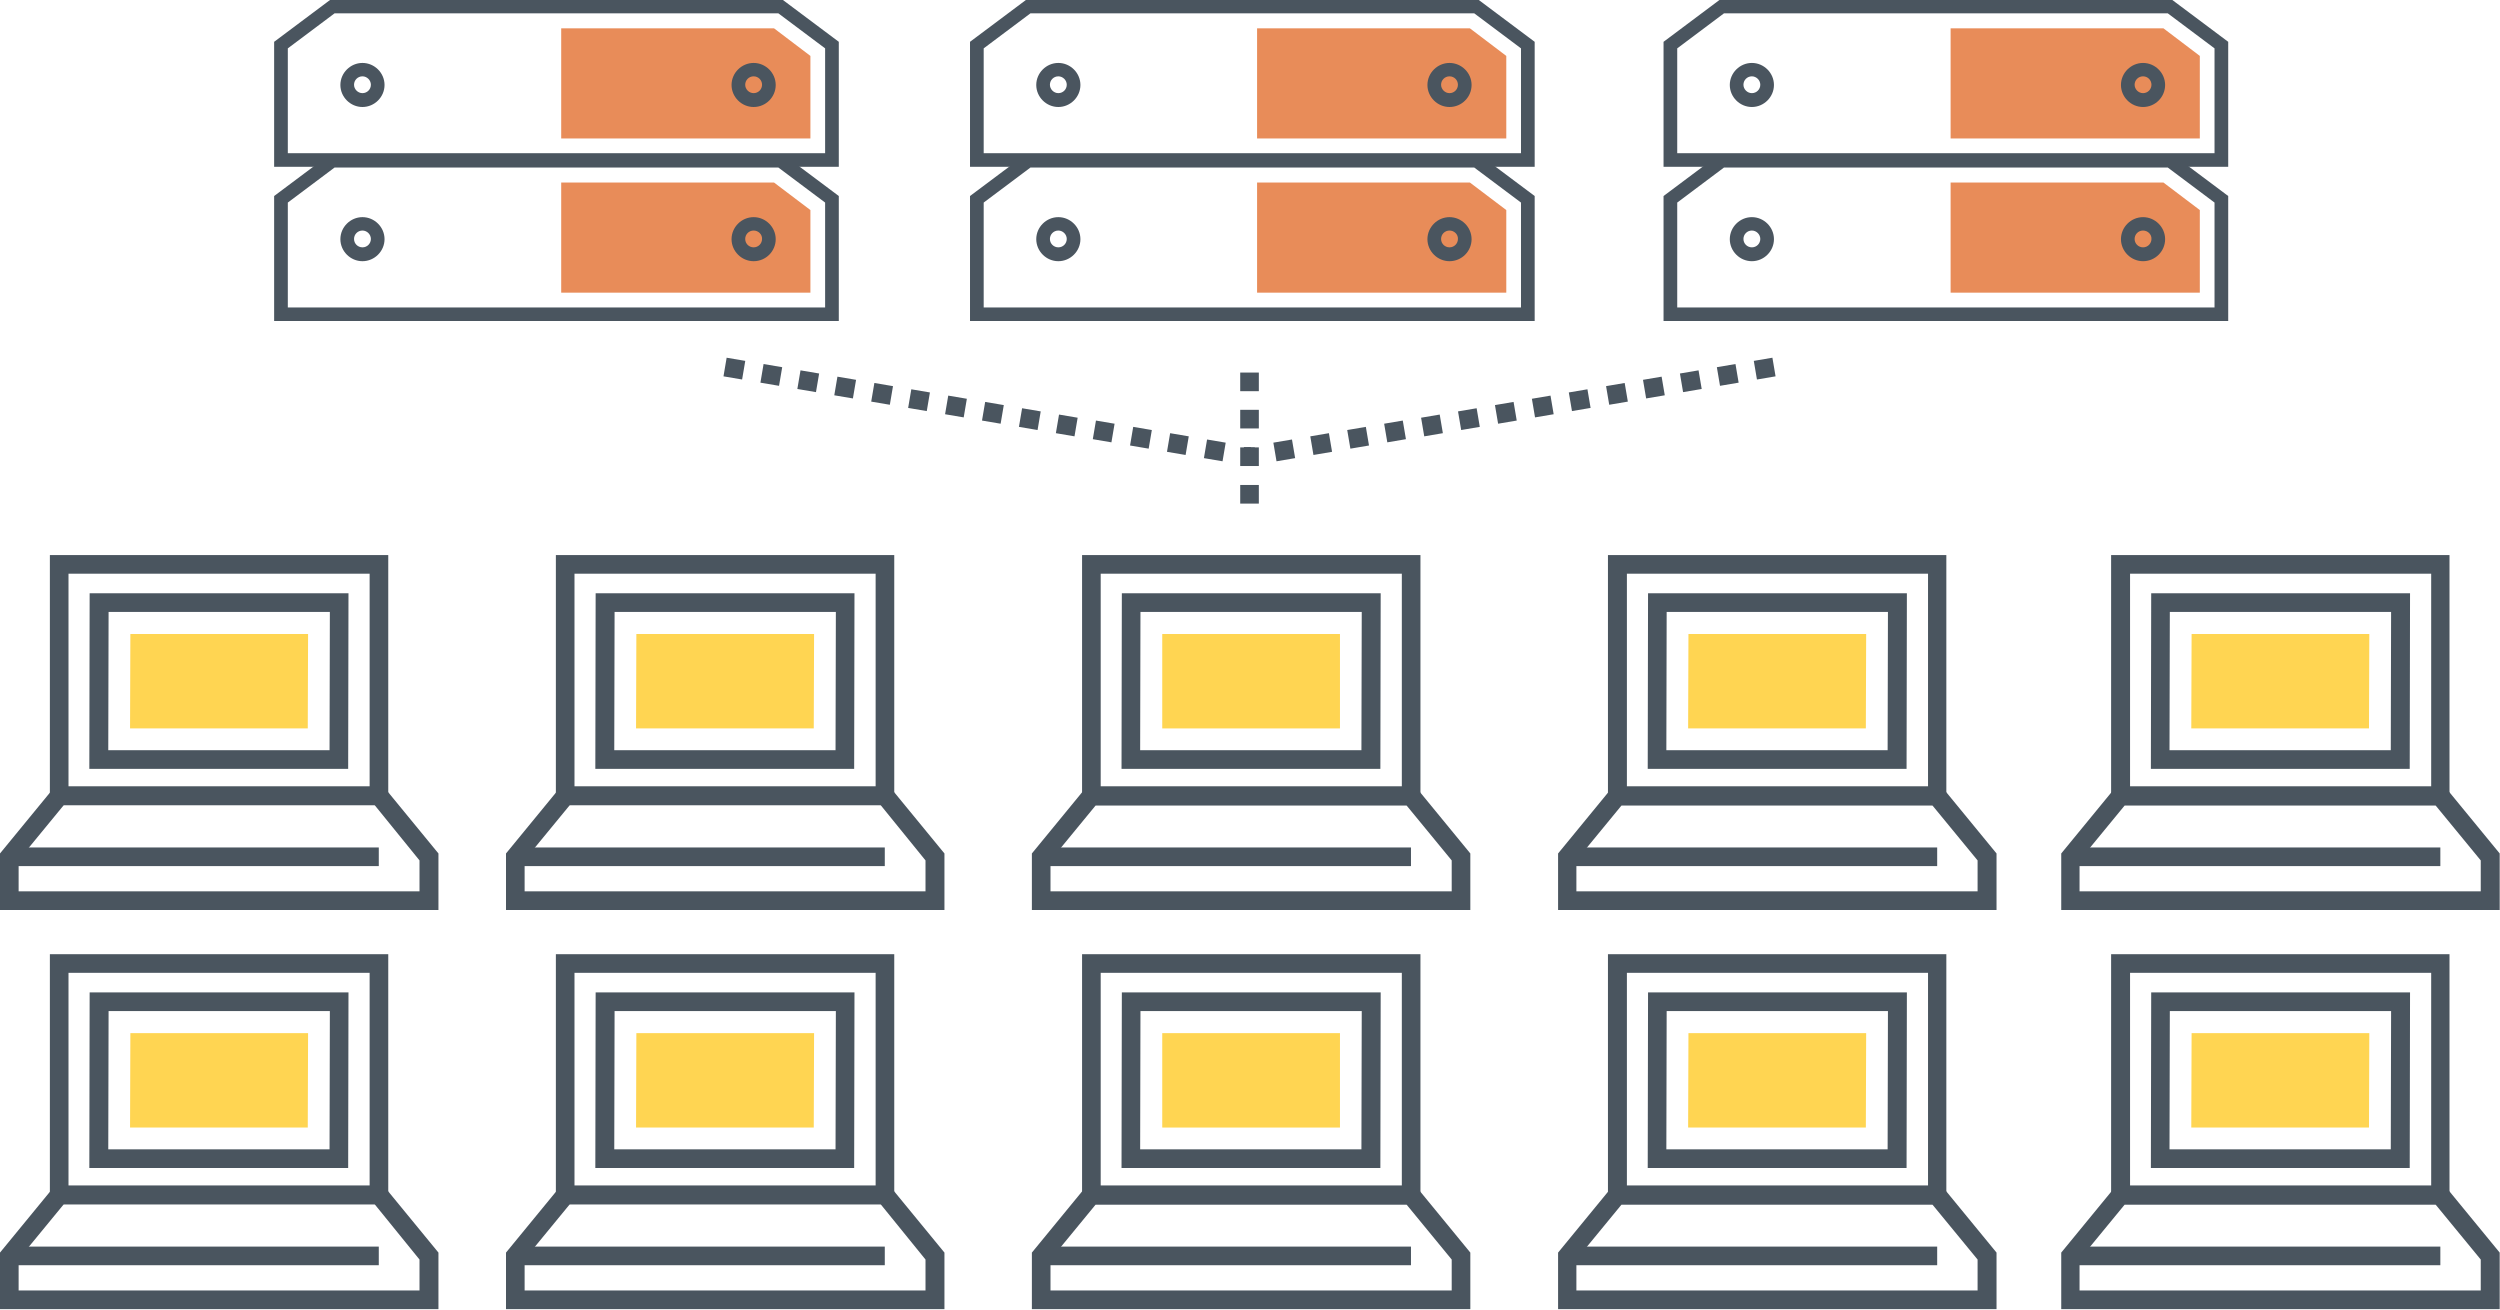 <?xml version="1.0" encoding="UTF-8"?>
<svg width="1067px" height="559px" viewBox="0 0 1067 559" version="1.1" xmlns="http://www.w3.org/2000/svg" xmlns:xlink="http://www.w3.org/1999/xlink">
    <!-- Generator: Sketch 59.1 (86144) - https://sketch.com -->
    <title>t-stateless-api</title>
    <desc>Created with Sketch.</desc>
    <g id="Page-1" stroke="none" stroke-width="1" fill="none" fill-rule="evenodd">
        <g id="t-stateless-api" fill-rule="nonzero">
            <g id="DATA-WAREHOUSE" transform="translate(0, 152)">
                <g id="Group" transform="translate(0, 84.904)" fill="#4A555F">
                    <path d="M381.668,106.736 L237.246,106.736 L237.246,-2.84217094e-14 L381.668,-2.84217094e-14 L381.668,106.736 Z M245.194,98.785 L373.719,98.785 L373.719,7.951 L245.194,7.951 L245.194,98.785 Z" id="Shape"></path>
                    <path d="M381.668,277.083 L237.246,277.083 L237.246,170.347 L381.668,170.347 L381.668,277.083 Z M245.194,269.132 L373.719,269.132 L373.719,178.298 L245.194,178.298 L245.194,269.132 Z" id="Shape-Copy-7"></path>
                    <path d="M165.708,106.736 L21.286,106.736 L21.286,-2.84217094e-14 L165.708,-2.84217094e-14 L165.708,106.736 Z M29.235,98.785 L157.76,98.785 L157.76,7.951 L29.235,7.951 L29.235,98.785 Z" id="Shape-Copy-4"></path>
                    <path d="M165.708,277.083 L21.286,277.083 L21.286,170.347 L165.708,170.347 L165.708,277.083 Z M29.235,269.132 L157.76,269.132 L157.76,178.298 L29.235,178.298 L29.235,269.132 Z" id="Shape-Copy-8"></path>
                    <path d="M403.089,151.479 L215.96,151.479 L215.96,127.356 L239.401,98.785 L379.647,98.785 L403.089,127.356 L403.089,151.479 L403.089,151.479 Z M223.908,143.528 L395.006,143.528 L395.006,130.321 L375.875,106.736 L243.174,106.736 L223.908,130.186 L223.908,143.528 Z" id="Shape"></path>
                    <path d="M403.089,321.826 L215.96,321.826 L215.96,297.703 L239.401,269.132 L379.647,269.132 L403.089,297.703 L403.089,321.826 L403.089,321.826 Z M223.908,313.875 L395.006,313.875 L395.006,300.668 L375.875,277.083 L243.174,277.083 L223.908,300.533 L223.908,313.875 Z" id="Shape-Copy-9"></path>
                    <path d="M187.129,151.479 L-1.42108547e-14,151.479 L-1.42108547e-14,127.356 L23.442,98.785 L163.688,98.785 L187.129,127.356 L187.129,151.479 L187.129,151.479 Z M7.949,143.528 L179.046,143.528 L179.046,130.321 L159.915,106.736 L27.214,106.736 L7.949,130.186 L7.949,143.528 Z" id="Shape-Copy-5"></path>
                    <path d="M187.129,321.826 L-1.42108547e-14,321.826 L-1.42108547e-14,297.703 L23.442,269.132 L163.688,269.132 L187.129,297.703 L187.129,321.826 L187.129,321.826 Z M7.949,313.875 L179.046,313.875 L179.046,300.668 L159.915,277.083 L27.214,277.083 L7.949,300.533 L7.949,313.875 Z" id="Shape-Copy-10"></path>
                    <rect id="Rectangle" x="219.867" y="124.795" width="157.76" height="7.951"></rect>
                    <rect id="Rectangle-Copy-3" x="219.867" y="295.142" width="157.76" height="7.951"></rect>
                    <rect id="Rectangle-Copy-2" x="3.907" y="124.795" width="157.76" height="7.951"></rect>
                    <rect id="Rectangle-Copy-4" x="3.907" y="295.142" width="157.76" height="7.951"></rect>
                </g>
                <path d="M364.558,176.142 L254.086,176.142 L254.221,101.211 L364.693,101.211 L364.558,176.142 Z M262.169,168.191 L356.61,168.191 L356.744,109.162 L262.304,109.162 L262.169,168.191 Z" id="Shape" fill="#4A555F"></path>
                <path d="M364.558,346.489 L254.086,346.489 L254.221,271.558 L364.693,271.558 L364.558,346.489 Z M262.169,338.538 L356.61,338.538 L356.744,279.509 L262.304,279.509 L262.169,338.538 Z" id="Shape-Copy-11" fill="#4A555F"></path>
                <path d="M148.599,176.142 L38.126,176.142 L38.261,101.211 L148.733,101.211 L148.599,176.142 Z M46.21,168.191 L140.65,168.191 L140.785,109.162 L46.344,109.162 L46.21,168.191 Z" id="Shape-Copy-6" fill="#4A555F"></path>
                <path d="M148.599,346.489 L38.126,346.489 L38.261,271.558 L148.733,271.558 L148.599,346.489 Z M46.21,338.538 L140.65,338.538 L140.785,279.509 L46.344,279.509 L46.21,338.538 Z" id="Shape-Copy-12" fill="#4A555F"></path>
                <polygon id="Path" fill="#FFD552" points="271.465 158.892 271.6 118.596 347.449 118.596 347.314 158.892"></polygon>
                <polygon id="Path-Copy-3" fill="#FFD552" points="271.465 329.239 271.6 288.943 347.449 288.943 347.314 329.239"></polygon>
                <polygon id="Path-Copy-2" fill="#FFD552" points="55.506 158.892 55.64 118.596 131.489 118.596 131.354 158.892"></polygon>
                <polygon id="Path-Copy-4" fill="#FFD552" points="55.506 329.239 55.64 288.943 131.489 288.943 131.354 329.239"></polygon>
                <g id="Group" transform="translate(440.194, 84.904)" fill="#4A555F">
                    <path d="M166.056,106.736 L21.633,106.736 L21.633,0 L166.056,0 L166.056,106.736 Z M29.582,98.785 L158.107,98.785 L158.107,7.951 L29.582,7.951 L29.582,98.785 L29.582,98.785 Z" id="Shape"></path>
                    <path d="M166.056,277.083 L21.633,277.083 L21.633,170.347 L166.056,170.347 L166.056,277.083 Z M29.582,269.132 L158.107,269.132 L158.107,178.298 L29.582,178.298 L29.582,269.132 L29.582,269.132 Z" id="Shape-Copy-13"></path>
                    <path d="M187.476,151.479 L0.212,151.479 L0.212,127.356 L23.654,98.785 L163.9,98.785 L187.342,127.356 L187.342,151.479 L187.476,151.479 Z M8.296,143.528 L179.393,143.528 L179.393,130.321 L160.128,106.871 L27.426,106.871 L8.161,130.321 L8.161,143.528 L8.296,143.528 Z" id="Shape"></path>
                    <path d="M187.476,321.826 L0.212,321.826 L0.212,297.703 L23.654,269.132 L163.9,269.132 L187.342,297.703 L187.342,321.826 L187.476,321.826 Z M8.296,313.875 L179.393,313.875 L179.393,300.668 L160.128,277.218 L27.426,277.218 L8.161,300.668 L8.161,313.875 L8.296,313.875 Z" id="Shape-Copy-14"></path>
                    <rect id="Rectangle" x="4.254" y="124.795" width="157.76" height="7.951"></rect>
                    <rect id="Rectangle-Copy-5" x="4.254" y="295.142" width="157.76" height="7.951"></rect>
                </g>
                <path d="M589.14,176.142 L478.668,176.142 L478.803,101.211 L589.275,101.211 L589.14,176.142 Z M486.617,168.191 L581.057,168.191 L581.192,109.162 L486.751,109.162 L486.617,168.191 Z" id="Shape" fill="#4A555F"></path>
                <path d="M589.14,346.489 L478.668,346.489 L478.803,271.558 L589.275,271.558 L589.14,346.489 Z M486.617,338.538 L581.057,338.538 L581.192,279.509 L486.751,279.509 L486.617,338.538 Z" id="Shape-Copy-15" fill="#4A555F"></path>
                <polygon id="Path" fill="#FFD552" points="496.047 158.892 496.047 118.596 571.896 118.596 571.896 158.892"></polygon>
                <polygon id="Path-Copy-5" fill="#FFD552" points="496.047 329.239 496.047 288.943 571.896 288.943 571.896 329.239"></polygon>
                <g id="Group" transform="translate(664.181, 84.904)" fill="#4A555F">
                    <path d="M166.651,106.736 L22.094,106.736 L22.094,-2.84217094e-14 L166.517,-2.84217094e-14 L166.517,106.736 L166.651,106.736 Z M30.178,98.785 L158.703,98.785 L158.703,7.951 L30.178,7.951 L30.178,98.785 Z" id="Shape"></path>
                    <path d="M166.651,277.083 L22.094,277.083 L22.094,170.347 L166.517,170.347 L166.517,277.083 L166.651,277.083 Z M30.178,269.132 L158.703,269.132 L158.703,178.298 L30.178,178.298 L30.178,269.132 Z" id="Shape-Copy-16"></path>
                    <path d="M381.399,106.736 L236.842,106.736 L236.842,-2.84217094e-14 L381.264,-2.84217094e-14 L381.264,106.736 L381.399,106.736 Z M244.925,98.785 L373.45,98.785 L373.45,7.951 L244.925,7.951 L244.925,98.785 Z" id="Shape-Copy"></path>
                    <path d="M381.399,277.083 L236.842,277.083 L236.842,170.347 L381.264,170.347 L381.264,277.083 L381.399,277.083 Z M244.925,269.132 L373.45,269.132 L373.45,178.298 L244.925,178.298 L244.925,269.132 Z" id="Shape-Copy-17"></path>
                    <path d="M187.938,151.479 L0.808,151.479 L0.808,127.356 L24.25,98.785 L164.496,98.785 L187.938,127.356 L187.938,151.479 Z M8.757,143.528 L179.854,143.528 L179.854,130.321 L160.589,106.871 L27.887,106.871 L8.622,130.321 L8.622,143.528 L8.757,143.528 Z" id="Shape"></path>
                    <path d="M187.938,321.826 L0.808,321.826 L0.808,297.703 L24.25,269.132 L164.496,269.132 L187.938,297.703 L187.938,321.826 Z M8.757,313.875 L179.854,313.875 L179.854,300.668 L160.589,277.218 L27.887,277.218 L8.622,300.668 L8.622,313.875 L8.757,313.875 Z" id="Shape-Copy-18"></path>
                    <path d="M402.685,151.479 L215.556,151.479 L215.556,127.356 L238.997,98.785 L379.243,98.785 L402.685,127.356 L402.685,151.479 Z M223.504,143.528 L394.601,143.528 L394.601,130.321 L375.336,106.871 L242.635,106.871 L223.369,130.321 L223.369,143.528 L223.504,143.528 Z" id="Shape-Copy-2"></path>
                    <path d="M402.685,321.826 L215.556,321.826 L215.556,297.703 L238.997,269.132 L379.243,269.132 L402.685,297.703 L402.685,321.826 Z M223.504,313.875 L394.601,313.875 L394.601,300.668 L375.336,277.218 L242.635,277.218 L223.369,300.668 L223.369,313.875 L223.504,313.875 Z" id="Shape-Copy-19"></path>
                    <rect id="Rectangle" x="4.85" y="124.795" width="157.76" height="7.951"></rect>
                    <rect id="Rectangle-Copy-6" x="4.85" y="295.142" width="157.76" height="7.951"></rect>
                    <rect id="Rectangle-Copy" x="219.597" y="124.795" width="157.76" height="7.951"></rect>
                    <rect id="Rectangle-Copy-7" x="219.597" y="295.142" width="157.76" height="7.951"></rect>
                </g>
                <path d="M813.722,176.142 L703.25,176.142 L703.385,101.211 L813.857,101.211 L813.722,176.142 Z M711.199,168.191 L805.639,168.191 L805.774,109.162 L711.333,109.162 L711.199,168.191 Z" id="Shape" fill="#4A555F"></path>
                <path d="M813.722,346.489 L703.25,346.489 L703.385,271.558 L813.857,271.558 L813.722,346.489 Z M711.199,338.538 L805.639,338.538 L805.774,279.509 L711.333,279.509 L711.199,338.538 Z" id="Shape-Copy-20" fill="#4A555F"></path>
                <path d="M1028.469,176.142 L917.997,176.142 L918.132,101.211 L1028.604,101.211 L1028.469,176.142 Z M925.946,168.191 L1020.386,168.191 L1020.521,109.162 L926.081,109.162 L925.946,168.191 Z" id="Shape-Copy-3" fill="#4A555F"></path>
                <path d="M1028.469,346.489 L917.997,346.489 L918.132,271.558 L1028.604,271.558 L1028.469,346.489 Z M925.946,338.538 L1020.386,338.538 L1020.521,279.509 L926.081,279.509 L925.946,338.538 Z" id="Shape-Copy-21" fill="#4A555F"></path>
                <polygon id="Path" fill="#FFD552" points="720.494 158.892 720.629 118.596 796.478 118.596 796.343 158.892"></polygon>
                <polygon id="Path-Copy-6" fill="#FFD552" points="720.494 329.239 720.629 288.943 796.478 288.943 796.343 329.239"></polygon>
                <polygon id="Path-Copy" fill="#FFD552" points="935.242 158.892 935.376 118.596 1011.225 118.596 1011.09 158.892"></polygon>
                <polygon id="Path-Copy-7" fill="#FFD552" points="935.242 329.239 935.376 288.943 1011.225 288.943 1011.09 329.239"></polygon>
                <path d="M532.557,46.765 L529.593,46.225 L530.94,38.813 L533.904,38.813 L532.557,46.765 Z M521.779,44.878 L513.831,43.53 L515.178,35.579 L523.126,36.926 L521.779,44.878 Z M506.017,42.182 L498.068,40.835 L499.415,32.883 L507.364,34.231 L506.017,42.182 Z M490.254,39.487 L482.306,38.139 L483.653,30.188 L491.601,31.536 L490.254,39.487 Z M474.357,36.792 L466.408,35.444 L467.756,27.493 L475.704,28.84 L474.357,36.792 Z M458.594,34.231 L450.646,32.883 L451.993,24.932 L459.942,26.28 L458.594,34.231 Z M442.832,31.536 L434.883,30.188 L436.231,22.237 L444.179,23.584 L442.832,31.536 Z M427.069,28.84 L419.121,27.493 L420.468,19.541 L428.417,20.889 L427.069,28.84 Z M411.307,26.145 L403.358,24.797 L404.706,16.846 L412.654,18.194 L411.307,26.145 Z M395.544,23.45 L387.596,22.102 L388.943,14.151 L396.892,15.498 L395.544,23.45 Z M379.782,20.754 L371.833,19.407 L373.181,11.455 L381.129,12.803 L379.782,20.754 Z M364.019,18.059 L356.071,16.711 L357.418,8.76 L365.367,10.108 L364.019,18.059 Z M348.257,15.364 L340.308,14.016 L341.656,6.065 L349.604,7.412 L348.257,15.364 Z M332.494,12.668 L324.546,11.321 L325.893,3.369 L333.842,4.717 L332.494,12.668 Z M316.732,9.973 L308.783,8.625 L310.131,0.674 L318.079,2.022 L316.732,9.973 Z" id="Shape" fill="#4A555F"></path>
                <path d="M533.904,46.765 L532.557,38.948 L535.521,38.948 L536.868,46.36 L533.904,46.765 Z M544.817,44.878 L543.469,36.926 L551.418,35.579 L552.765,43.53 L544.817,44.878 Z M560.579,42.182 L559.232,34.231 L567.181,32.883 L568.528,40.835 L560.579,42.182 Z M576.342,39.487 L574.994,31.536 L582.943,30.188 L584.29,38.139 L576.342,39.487 Z M592.104,36.792 L590.757,28.84 L598.706,27.493 L600.053,35.444 L592.104,36.792 Z M607.867,34.231 L606.519,26.28 L614.468,24.932 L615.815,32.883 L607.867,34.231 Z M623.629,31.536 L622.282,23.584 L630.231,22.237 L631.578,30.188 L623.629,31.536 Z M639.392,28.84 L638.044,20.889 L645.993,19.541 L647.34,27.493 L639.392,28.84 Z M655.154,26.145 L653.807,18.194 L661.756,16.846 L663.103,24.797 L655.154,26.145 Z M670.917,23.45 L669.569,15.498 L677.518,14.151 L678.865,22.102 L670.917,23.45 Z M686.814,20.754 L685.467,12.803 L693.415,11.455 L694.763,19.407 L686.814,20.754 Z M702.576,18.059 L701.229,10.108 L709.178,8.76 L710.525,16.711 L702.576,18.059 Z M718.339,15.364 L716.992,7.412 L724.94,6.065 L726.288,14.016 L718.339,15.364 Z M734.101,12.668 L732.754,4.717 L740.703,3.369 L742.05,11.321 L734.101,12.668 Z M749.864,9.973 L748.517,2.022 L756.465,0.674 L757.812,8.625 L749.864,9.973 Z" id="Shape" fill="#4A555F"></path>
                <path d="M537.272,62.937 L529.324,62.937 L529.324,54.985 L537.272,54.985 L537.272,62.937 Z M537.272,46.899 L529.324,46.899 L529.324,38.948 L537.272,38.948 L537.272,46.899 Z M537.272,30.862 L529.324,30.862 L529.324,22.911 L537.272,22.911 L537.272,30.862 Z M537.272,14.959 L529.324,14.959 L529.324,7.008 L537.272,7.008 L537.272,14.959 Z" id="Shape" fill="#4A555F"></path>
            </g>
            <g id="Group" transform="translate(117, 0)">
                <path d="M241,137 L0,137 L0,83.659 L23.847,65.814 L217.153,65.814 L241,83.659 L241,137 Z M5.743,131.212 L235.16,131.212 L235.16,86.456 L215.206,71.505 L25.794,71.505 L5.84,86.456 L5.84,131.212 L5.743,131.212 Z" id="Shape" fill="#4A555F"></path>
                <polygon id="Path" fill="#E88C59" points="213.353 77.902 122.52 77.902 122.52 124.912 228.883 124.912 228.883 89.654"></polygon>
                <path d="M241,71.186 L0,71.186 L0,17.845 L23.847,0 L217.153,0 L241,17.845 L241,71.186 Z M5.743,65.399 L235.16,65.399 L235.16,20.642 L215.206,5.691 L25.794,5.691 L5.84,20.642 L5.84,65.399 L5.743,65.399 Z" id="Shape" fill="#4A555F"></path>
                <polygon id="Path" fill="#E88C59" points="213.353 12.088 122.52 12.088 122.52 59.098 228.883 59.098 228.883 23.865"></polygon>
                <path d="M37.698,45.667 C32.549,45.667 28.274,41.402 28.274,36.265 C28.274,31.128 32.549,26.863 37.698,26.863 C42.848,26.863 47.123,31.128 47.123,36.265 C47.123,41.402 42.848,45.667 37.698,45.667 Z M37.698,32.581 C35.658,32.581 34.103,34.229 34.103,36.168 C34.103,38.106 35.755,39.754 37.698,39.754 C39.739,39.754 41.293,38.106 41.293,36.168 C41.293,34.229 39.642,32.581 37.698,32.581 Z" id="Shape" fill="#4A555F"></path>
                <path d="M37.698,111.48 C32.549,111.48 28.274,107.216 28.274,102.078 C28.274,96.941 32.549,92.676 37.698,92.676 C42.848,92.676 47.123,96.941 47.123,102.078 C47.123,107.216 42.848,111.48 37.698,111.48 Z M37.698,98.395 C35.658,98.395 34.103,100.043 34.103,101.982 C34.103,104.017 35.755,105.568 37.698,105.568 C39.739,105.568 41.293,103.92 41.293,101.982 C41.293,100.043 39.642,98.395 37.698,98.395 Z" id="Shape" fill="#4A555F"></path>
                <path d="M204.648,45.667 C199.499,45.667 195.223,41.402 195.223,36.265 C195.223,31.128 199.499,26.863 204.648,26.863 C209.798,26.863 214.073,31.128 214.073,36.265 C214.073,41.402 209.895,45.667 204.648,45.667 Z M204.648,32.581 C202.608,32.581 201.053,34.229 201.053,36.168 C201.053,38.106 202.705,39.754 204.648,39.754 C206.688,39.754 208.243,38.106 208.243,36.168 C208.243,34.229 206.688,32.581 204.648,32.581 Z" id="Shape" fill="#4A555F"></path>
                <path d="M204.648,111.48 C199.499,111.48 195.223,107.216 195.223,102.078 C195.223,96.941 199.499,92.676 204.648,92.676 C209.798,92.676 214.073,96.941 214.073,102.078 C214.073,107.216 209.895,111.48 204.648,111.48 Z M204.648,98.395 C202.608,98.395 201.053,100.043 201.053,101.982 C201.053,104.017 202.705,105.568 204.648,105.568 C206.688,105.568 208.243,103.92 208.243,101.982 C208.34,100.043 206.688,98.395 204.648,98.395 Z" id="Shape" fill="#4A555F"></path>
            </g>
            <g id="Group-Copy" transform="translate(414, 0)">
                <path d="M241,137 L0,137 L0,83.659 L23.847,65.814 L217.153,65.814 L241,83.659 L241,137 Z M5.743,131.212 L235.16,131.212 L235.16,86.456 L215.206,71.505 L25.794,71.505 L5.84,86.456 L5.84,131.212 L5.743,131.212 Z" id="Shape" fill="#4A555F"></path>
                <polygon id="Path" fill="#E88C59" points="213.353 77.902 122.52 77.902 122.52 124.912 228.883 124.912 228.883 89.654"></polygon>
                <path d="M241,71.186 L0,71.186 L0,17.845 L23.847,0 L217.153,0 L241,17.845 L241,71.186 Z M5.743,65.399 L235.16,65.399 L235.16,20.642 L215.206,5.691 L25.794,5.691 L5.84,20.642 L5.84,65.399 L5.743,65.399 Z" id="Shape" fill="#4A555F"></path>
                <polygon id="Path" fill="#E88C59" points="213.353 12.088 122.52 12.088 122.52 59.098 228.883 59.098 228.883 23.865"></polygon>
                <path d="M37.698,45.667 C32.549,45.667 28.274,41.402 28.274,36.265 C28.274,31.128 32.549,26.863 37.698,26.863 C42.848,26.863 47.123,31.128 47.123,36.265 C47.123,41.402 42.848,45.667 37.698,45.667 Z M37.698,32.581 C35.658,32.581 34.103,34.229 34.103,36.168 C34.103,38.106 35.755,39.754 37.698,39.754 C39.739,39.754 41.293,38.106 41.293,36.168 C41.293,34.229 39.642,32.581 37.698,32.581 Z" id="Shape" fill="#4A555F"></path>
                <path d="M37.698,111.48 C32.549,111.48 28.274,107.216 28.274,102.078 C28.274,96.941 32.549,92.676 37.698,92.676 C42.848,92.676 47.123,96.941 47.123,102.078 C47.123,107.216 42.848,111.48 37.698,111.48 Z M37.698,98.395 C35.658,98.395 34.103,100.043 34.103,101.982 C34.103,104.017 35.755,105.568 37.698,105.568 C39.739,105.568 41.293,103.92 41.293,101.982 C41.293,100.043 39.642,98.395 37.698,98.395 Z" id="Shape" fill="#4A555F"></path>
                <path d="M204.648,45.667 C199.499,45.667 195.223,41.402 195.223,36.265 C195.223,31.128 199.499,26.863 204.648,26.863 C209.798,26.863 214.073,31.128 214.073,36.265 C214.073,41.402 209.895,45.667 204.648,45.667 Z M204.648,32.581 C202.608,32.581 201.053,34.229 201.053,36.168 C201.053,38.106 202.705,39.754 204.648,39.754 C206.688,39.754 208.243,38.106 208.243,36.168 C208.243,34.229 206.688,32.581 204.648,32.581 Z" id="Shape" fill="#4A555F"></path>
                <path d="M204.648,111.48 C199.499,111.48 195.223,107.216 195.223,102.078 C195.223,96.941 199.499,92.676 204.648,92.676 C209.798,92.676 214.073,96.941 214.073,102.078 C214.073,107.216 209.895,111.48 204.648,111.48 Z M204.648,98.395 C202.608,98.395 201.053,100.043 201.053,101.982 C201.053,104.017 202.705,105.568 204.648,105.568 C206.688,105.568 208.243,103.92 208.243,101.982 C208.34,100.043 206.688,98.395 204.648,98.395 Z" id="Shape" fill="#4A555F"></path>
            </g>
            <g id="Group-Copy-2" transform="translate(710, 0)">
                <path d="M241,137 L0,137 L0,83.659 L23.847,65.814 L217.153,65.814 L241,83.659 L241,137 Z M5.743,131.212 L235.16,131.212 L235.16,86.456 L215.206,71.505 L25.794,71.505 L5.84,86.456 L5.84,131.212 L5.743,131.212 Z" id="Shape" fill="#4A555F"></path>
                <polygon id="Path" fill="#E88C59" points="213.353 77.902 122.52 77.902 122.52 124.912 228.883 124.912 228.883 89.654"></polygon>
                <path d="M241,71.186 L0,71.186 L0,17.845 L23.847,0 L217.153,0 L241,17.845 L241,71.186 Z M5.743,65.399 L235.16,65.399 L235.16,20.642 L215.206,5.691 L25.794,5.691 L5.84,20.642 L5.84,65.399 L5.743,65.399 Z" id="Shape" fill="#4A555F"></path>
                <polygon id="Path" fill="#E88C59" points="213.353 12.088 122.52 12.088 122.52 59.098 228.883 59.098 228.883 23.865"></polygon>
                <path d="M37.698,45.667 C32.549,45.667 28.274,41.402 28.274,36.265 C28.274,31.128 32.549,26.863 37.698,26.863 C42.848,26.863 47.123,31.128 47.123,36.265 C47.123,41.402 42.848,45.667 37.698,45.667 Z M37.698,32.581 C35.658,32.581 34.103,34.229 34.103,36.168 C34.103,38.106 35.755,39.754 37.698,39.754 C39.739,39.754 41.293,38.106 41.293,36.168 C41.293,34.229 39.642,32.581 37.698,32.581 Z" id="Shape" fill="#4A555F"></path>
                <path d="M37.698,111.48 C32.549,111.48 28.274,107.216 28.274,102.078 C28.274,96.941 32.549,92.676 37.698,92.676 C42.848,92.676 47.123,96.941 47.123,102.078 C47.123,107.216 42.848,111.48 37.698,111.48 Z M37.698,98.395 C35.658,98.395 34.103,100.043 34.103,101.982 C34.103,104.017 35.755,105.568 37.698,105.568 C39.739,105.568 41.293,103.92 41.293,101.982 C41.293,100.043 39.642,98.395 37.698,98.395 Z" id="Shape" fill="#4A555F"></path>
                <path d="M204.648,45.667 C199.499,45.667 195.223,41.402 195.223,36.265 C195.223,31.128 199.499,26.863 204.648,26.863 C209.798,26.863 214.073,31.128 214.073,36.265 C214.073,41.402 209.895,45.667 204.648,45.667 Z M204.648,32.581 C202.608,32.581 201.053,34.229 201.053,36.168 C201.053,38.106 202.705,39.754 204.648,39.754 C206.688,39.754 208.243,38.106 208.243,36.168 C208.243,34.229 206.688,32.581 204.648,32.581 Z" id="Shape" fill="#4A555F"></path>
                <path d="M204.648,111.48 C199.499,111.48 195.223,107.216 195.223,102.078 C195.223,96.941 199.499,92.676 204.648,92.676 C209.798,92.676 214.073,96.941 214.073,102.078 C214.073,107.216 209.895,111.48 204.648,111.48 Z M204.648,98.395 C202.608,98.395 201.053,100.043 201.053,101.982 C201.053,104.017 202.705,105.568 204.648,105.568 C206.688,105.568 208.243,103.92 208.243,101.982 C208.34,100.043 206.688,98.395 204.648,98.395 Z" id="Shape" fill="#4A555F"></path>
            </g>
        </g>
    </g>
</svg>